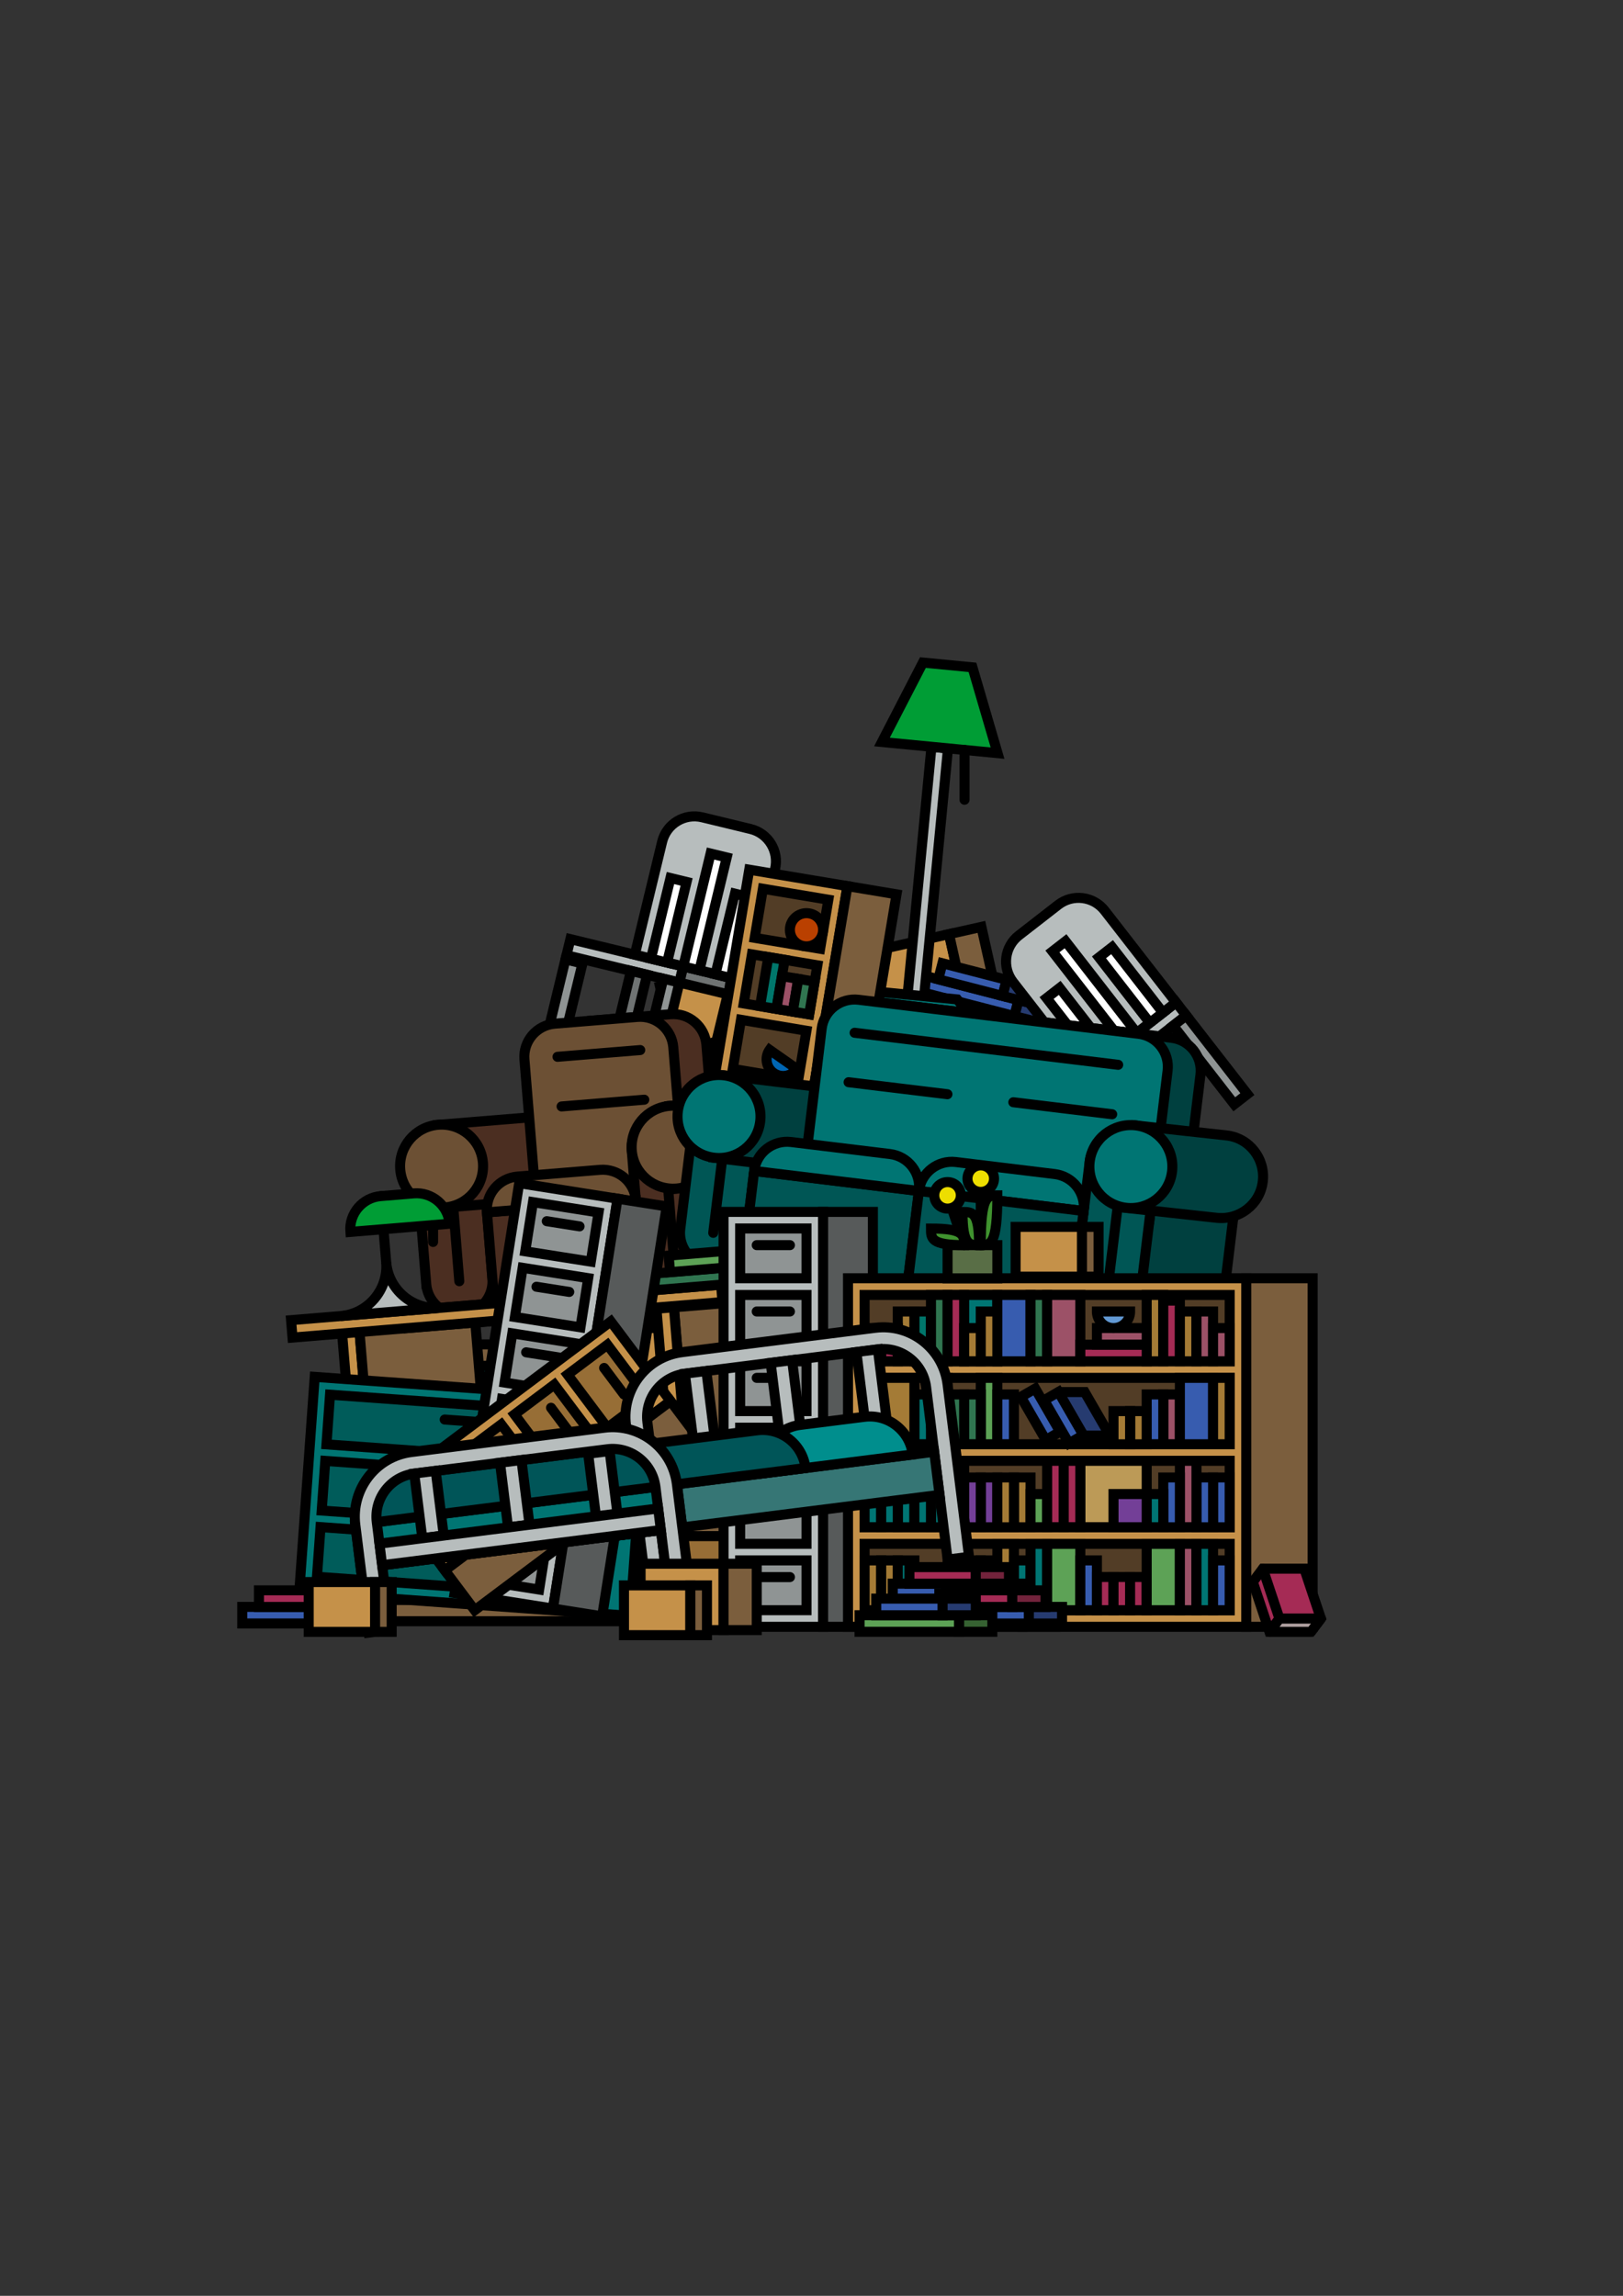 <?xml version="1.0" encoding="UTF-8"?>
<svg width="210mm" height="297mm" version="1.1" viewBox="0 0 210 297" xmlns="http://www.w3.org/2000/svg"><rect x="0" y="0" width="210" height="297" fill="#333333" stroke="none"/><g transform="matrix(1.623 0 0 1.623 -67.412 -257.61)"><g transform="matrix(1.279 0 0 1.283 -136.73 72.395)" stroke="#000" stroke-width=".781"><rect x="162.72" y="150.81" width="23.813" height="17.198" fill="#7b5e3d" stop-color="#000000" stroke-width=".624" style="-inkscape-stroke:none;font-variation-settings:normal"/><rect x="164.04" y="162.72" width="21.167" height="3.969" fill="#976e36" stop-color="#000000" stroke-width=".624" style="-inkscape-stroke:none;font-variation-settings:normal"/><g fill="#007573"><rect x="164.04" y="157.43" width="21.167" height="3.969" stop-color="#000000" stroke-width=".624" style="-inkscape-stroke:none;font-variation-settings:normal"/><rect x="164.04" y="152.14" width="21.167" height="3.969" stop-color="#000000" stroke-width=".624" style="-inkscape-stroke:none;font-variation-settings:normal"/><g stroke-linecap="round"><g stroke-width=".624"><path d="m173.3 164.04h2.646" style="font-variation-settings:normal"/><path d="m173.3 158.75h2.646" style="font-variation-settings:normal"/><path d="m173.3 153.46h2.646" style="font-variation-settings:normal"/></g><rect x="186.53" y="150.81" width="2.646" height="17.198" stroke-width=".624" style="font-variation-settings:normal"/></g></g></g><g transform="rotate(-12.601 -125.79 104.85)" stroke="#000" stroke-linecap="round" stroke-width=".8"><rect x="76.729" y="283.1" width="6.615" height="5.292" fill="#c59149" style="-inkscape-stroke:none;font-variation-settings:normal"/><rect x="83.344" y="283.1" width="2.646" height="5.292" fill="#7b5e3d" stop-color="#000000" style="-inkscape-stroke:none;font-variation-settings:normal"/></g><g transform="rotate(-12.601 -121.76 181.33)" stroke="#000" stroke-linecap="round" stroke-width=".8"><rect x="76.729" y="283.1" width="6.615" height="5.292" fill="#c59149" style="-inkscape-stroke:none;font-variation-settings:normal"/><rect x="83.344" y="283.1" width="2.646" height="5.292" fill="#7b5e3d" stop-color="#000000" style="-inkscape-stroke:none;font-variation-settings:normal"/></g><g transform="translate(13.229 -18.521)" stroke="#000" stroke-linecap="round" stroke-width=".8"><rect x="76.729" y="283.1" width="6.615" height="5.292" fill="#c59149" style="-inkscape-stroke:none;font-variation-settings:normal"/><rect x="83.344" y="283.1" width="2.646" height="5.292" fill="#7b5e3d" stop-color="#000000" style="-inkscape-stroke:none;font-variation-settings:normal"/></g><g transform="rotate(14.478 11.729 186.13)" stroke="#000" stroke-linecap="round" stroke-width=".8"><rect x="124.35" y="209.02" width="7.938" height="1.323" fill="#375caf" stop-color="#000000" style="-inkscape-stroke:none;font-variation-settings:normal"/><rect x="132.29" y="209.02" width="2.646" height="1.323" fill="#263b70" stop-color="#000000" style="-inkscape-stroke:none;font-variation-settings:normal"/><rect x="125.68" y="207.7" width="5.292" height="1.323" fill="#375caf" stop-color="#000000" style="-inkscape-stroke:none;font-variation-settings:normal"/><rect x="130.97" y="207.7" width="2.646" height="1.323" fill="#263b70" stop-color="#000000" style="-inkscape-stroke:none;font-variation-settings:normal"/></g><g transform="rotate(5.503 -663.19 933.06)" stroke="#000" stroke-linecap="round" stroke-width=".8"><path d="m43.656 168.01v-21.167h1.323v21.167z" fill="#b7bdbd" stop-color="#000000" style="-inkscape-stroke:none;font-variation-settings:normal"/><path d="m39.688 146.84h9.26l-2.646-6.615h-3.969z" fill="#009d35"/><path d="m39.688 168.01 1.323-1.323h6.615l1.323 1.323z" fill="#007573"/><path d="m46.302 146.84 0.381 3.952" fill="#007573"/></g><g transform="rotate(-37.849 263.51 232.89)" stroke="#000" stroke-linecap="round"><g fill="#007573" stroke-width=".8"><rect x="144.2" y="158.75" width="9.26" height="1.323" style="-inkscape-stroke:none;font-variation-settings:normal"/><rect x="144.2" y="160.41" width="1.394" height="7.599" style="-inkscape-stroke:none;font-variation-settings:normal"/><rect x="152.14" y="160.07" width="1.323" height="7.938" style="-inkscape-stroke:none;font-variation-settings:normal"/></g><g stroke-width=".8"><rect x="153.46" y="158.75" width="5.292" height="1.323" fill="#b7bdbd" stop-color="#000000" style="-inkscape-stroke:none;font-variation-settings:normal"/><rect x="157.43" y="160.07" width="1.323" height="7.938" fill="#8f9494" stop-color="#000000" style="-inkscape-stroke:none;font-variation-settings:normal"/><rect x="149.49" y="160.07" width="1.323" height="7.938" fill="#007573" style="-inkscape-stroke:none;font-variation-settings:normal"/><path d="m156.1 146.84h-3.969c-1.461 0-2.646 1.185-2.646 2.646v9.26h9.26v-9.26c0-1.461-1.185-2.646-2.646-2.646z" fill="#b7bdbd" stop-color="#000000" style="-inkscape-stroke:none;font-variation-settings:normal"/></g><g fill="#fff"><rect x="150.81" y="152.14" width="1.323" height="6.615" stroke-width=".8" style="-inkscape-stroke:none;font-variation-settings:normal"/><rect x="156.1" y="152.14" width="1.323" height="6.615" stroke-width=".8" style="-inkscape-stroke:none;font-variation-settings:normal"/><rect x="153.46" y="149.49" width="1.323" height="9.26" stroke-width=".8" style="-inkscape-stroke:none;font-variation-settings:normal"/></g></g><g transform="rotate(13.601 -198.15 -43.634)" stroke="#000" stroke-linecap="round"><g stroke-width=".8"><rect x="144.2" y="158.75" width="9.26" height="1.323" fill="#b7bdbd" stop-color="#000000" style="-inkscape-stroke:none;font-variation-settings:normal"/><rect x="144.2" y="160.41" width="1.394" height="7.599" fill="#8f9494" stop-color="#000000" style="-inkscape-stroke:none;font-variation-settings:normal"/><rect x="152.14" y="160.07" width="1.323" height="7.938" fill="#8f9494" stop-color="#000000" style="-inkscape-stroke:none;font-variation-settings:normal"/><rect x="153.46" y="158.75" width="5.292" height="1.323" fill="#6f7373" stop-color="#000000" style="-inkscape-stroke:none;font-variation-settings:normal"/><rect x="157.43" y="160.07" width="1.323" height="7.938" fill="#007573" style="-inkscape-stroke:none;font-variation-settings:normal"/><rect x="149.49" y="160.07" width="1.323" height="7.938" fill="#6f7373" stop-color="#000000" style="-inkscape-stroke:none;font-variation-settings:normal"/><path d="m156.1 146.84h-3.969c-1.461 0-2.646 1.185-2.646 2.646v9.26h9.26v-9.26c0-1.461-1.185-2.646-2.646-2.646z" fill="#b7bdbd" stop-color="#000000" style="-inkscape-stroke:none;font-variation-settings:normal"/></g><g fill="#fff"><rect x="150.81" y="152.14" width="1.323" height="6.615" stroke-width=".8" style="-inkscape-stroke:none;font-variation-settings:normal"/><rect x="156.1" y="152.14" width="1.323" height="6.615" stroke-width=".8" style="-inkscape-stroke:none;font-variation-settings:normal"/><rect x="153.46" y="149.49" width="1.323" height="9.26" stroke-width=".8" style="-inkscape-stroke:none;font-variation-settings:normal"/></g></g><g transform="rotate(-4.669 1215.5 -615.61)" stroke="#000"><path d="m22.49 145.52c-1.461 0-2.646 1.185-2.646 2.646v11.906h11.906v-11.906c0-1.461-1.185-2.646-2.646-2.646z" fill="#4b2e21" stop-color="#000000" stroke-linecap="round" stroke-width=".8" style="-inkscape-stroke:none;font-variation-settings:normal"/><rect x="10.583" y="159.34" width="17.198" height="8.666" fill="#007573" stroke-linecap="round" stroke-width=".8"/><path d="m34.396 153.46-6.615 1e-5v14.552h6.615c1.461 0 2.646-1.185 2.646-2.646v-9.26c0-1.461-1.185-2.646-2.646-2.646z" fill="#007573" stroke-width=".8"/><g stroke-width=".8"><g><path d="m10.583 153.46a2.646 2.646 0 0 0-2.646 2.646v9.26a2.646 2.646 0 0 0 2.646 2.646 2.646 2.646 0 0 0 2.646-2.646v-9.26a2.646 2.646 0 0 0-2.646-2.646z" fill="#4b2e21" stop-color="#000000" stroke-linecap="round" style="-inkscape-stroke:none;font-variation-settings:normal"/><rect x="9.922" y="152.8" width="7.938" height="6.615" fill="#4b2e21" stop-color="#000000" stroke-linecap="round" style="-inkscape-stroke:none;font-variation-settings:normal"/><path d="m19.844 145.52c-1.461 0-2.646 1.185-2.646 2.646v11.906h11.906v-11.906c0-1.461-1.185-2.646-2.646-2.646z" fill="#6c5034" stop-color="#000000" style="-inkscape-stroke:none;font-variation-settings:normal"/><path d="m27.781 153.46a2.646 2.646 0 0 0-2.646 2.646v9.26a2.646 2.646 0 0 0 2.646 2.646 2.646 2.646 0 0 0 2.646-2.646v-9.26a2.646 2.646 0 0 0-2.646-2.646z" fill="#4b2e21" stop-color="#000000" stroke-linecap="round" style="-inkscape-stroke:none;font-variation-settings:normal"/></g><path d="m10.583 165.36v-6.615" fill="#007573" stroke-linecap="round"/><circle cx="9.922" cy="156.1" r="3.307" fill="#6c5034"/></g><path d="m28.443 152.8v6.615l7.276-0.086c1.826-0.021 3.307-1.481 3.307-3.307 5e-6 -1.827-1.481-3.329-3.307-3.307z" fill="#007573" stroke-linecap="round" stroke-width=".807"/><g stroke-width=".8"><path d="m27.781 165.36v-6.615" fill="#007573" stroke-linecap="round"/><g><circle cx="28.443" cy="156.1" r="3.307" fill="#6c5034" stop-color="#000000" style="-inkscape-stroke:none;font-variation-settings:normal"/><rect x="13.229" y="160.07" width="11.906" height="7.938" fill="#4b2e21" stop-color="#000000" stroke-linecap="round" style="-inkscape-stroke:none;font-variation-settings:normal"/><path d="m25.135 160.07c-2e-6 -1.461-1.185-2.646-2.646-2.646h-6.615c-1.461 0-2.646 1.185-2.646 2.646z" fill="#6c5034" stop-color="#000000" style="-inkscape-stroke:none;font-variation-settings:normal"/></g><path d="m19.844 148.17h6.615" fill="#007573" stroke-linecap="round"/><path d="m19.844 152.14h6.615" fill="#007573" stroke-linecap="round"/></g></g><g transform="rotate(9.493 -245.2 692.97)" stroke="#000" stroke-linecap="round" stroke-width=".8"><rect x="19.844" y="177.27" width="7.938" height="33.073" fill="#c59149" stop-color="#000000" style="-inkscape-stroke:none;font-variation-settings:normal"/><g fill="#007573"><rect x="21.167" y="205.05" width="5.292" height="3.969" style="font-variation-settings:normal"/><rect x="21.167" y="199.76" width="5.292" height="3.969" style="font-variation-settings:normal"/><rect x="21.167" y="194.47" width="5.292" height="3.969" style="font-variation-settings:normal"/></g><g fill="#523d26"><rect x="21.167" y="189.18" width="5.292" height="3.969" stop-color="#000000" style="-inkscape-stroke:none;font-variation-settings:normal"/><rect x="21.167" y="183.89" width="5.292" height="3.969" stop-color="#000000" style="-inkscape-stroke:none;font-variation-settings:normal"/><rect x="21.167" y="178.59" width="5.292" height="3.969" stop-color="#000000" style="-inkscape-stroke:none;font-variation-settings:normal"/></g><path transform="rotate(25.561)" d="m106.61 162.18a1.323 1.323 0 0 1-0.661 1.146 1.323 1.323 0 0 1-1.323 0 1.323 1.323 0 0 1-0.661-1.146h1.323z" fill="#0066b4" style="font-variation-settings:normal"/><rect x="22.49" y="183.89" width="1.323" height="3.969" fill="#00766b" style="font-variation-settings:normal"/><rect x="23.812" y="185.21" width="1.323" height="2.646" fill="#9c5167" style="font-variation-settings:normal"/><rect x="25.135" y="185.21" width="1.323" height="2.646" fill="#307550" style="font-variation-settings:normal"/><g fill="#007573"><rect x="25.135" y="194.47" width="1.323" height="3.969" style="font-variation-settings:normal"/><rect x="23.812" y="195.79" width="1.323" height="2.646" style="font-variation-settings:normal"/><rect x="22.49" y="194.47" width="1.323" height="3.969" style="font-variation-settings:normal"/><rect x="21.167" y="201.08" width="1.323" height="2.646" style="font-variation-settings:normal"/><rect x="22.49" y="201.08" width="1.323" height="2.646" style="font-variation-settings:normal"/><rect x="23.812" y="199.76" width="1.323" height="3.969" style="font-variation-settings:normal"/><rect x="25.135" y="201.08" width="1.323" height="2.646" style="font-variation-settings:normal"/><rect x="21.167" y="206.38" width="2.646" height="2.646" style="font-variation-settings:normal"/><rect x="23.812" y="205.05" width="1.323" height="3.969" style="font-variation-settings:normal"/><rect x="25.135" y="206.38" width="1.323" height="2.646" style="font-variation-settings:normal"/></g><circle cx="25.135" cy="181.24" r="1.323" fill="#ba4000" style="font-variation-settings:normal"/><rect x="27.781" y="177.27" width="3.969" height="33.073" fill="#7b5e3d" stop-color="#000000" style="-inkscape-stroke:none;font-variation-settings:normal"/></g><g transform="rotate(6.93 -658.52 215.31)" stroke="#000"><g stroke-linecap="round" stroke-width=".8"><path d="m109.8 145.52c-1.461 0-2.646 1.185-2.646 2.646v11.906l27.781-2e-5v-11.906c0-1.461-1.185-2.646-2.646-2.646z" fill="#00403f" stop-color="#000000" style="-inkscape-stroke:none;font-variation-settings:normal"/><rect x="97.896" y="159.34" width="31.75" height="8.666" fill="#007573"/><g><path d="m136.26 153.46-6.615 1e-5v14.552h6.615c1.461 0 2.646-1.185 2.646-2.646v-9.26c0-1.461-1.185-2.646-2.646-2.646z" fill="#00403f" stop-color="#000000" style="-inkscape-stroke:none;font-variation-settings:normal"/><path d="m97.896 153.46a2.646 2.646 0 0 0-2.646 2.646v9.26a2.646 2.646 0 0 0 2.646 2.646 2.646 2.646 0 0 0 2.646-2.646v-9.26a2.646 2.646 0 0 0-2.646-2.646z" fill="#005655" stop-color="#000000" style="-inkscape-stroke:none;font-variation-settings:normal"/><rect x="97.234" y="152.8" width="7.938" height="6.615" fill="#00403f" stop-color="#000000" style="-inkscape-stroke:none;font-variation-settings:normal"/></g></g><path d="m107.16 145.52c-1.461 0-2.646 1.185-2.646 2.646v11.906l27.781-1e-5v-11.906c0-1.461-1.185-2.646-2.646-2.646z" fill="#007573" stroke-width=".8"/><g stroke-width=".8"><g stroke-linecap="round"><path d="m129.65 153.46a2.646 2.646 0 0 0-2.646 2.646v9.26a2.646 2.646 0 0 0 2.646 2.646 2.646 2.646 0 0 0 2.646-2.646v-9.26a2.646 2.646 0 0 0-2.646-2.646z" fill="#005655" stop-color="#000000" style="-inkscape-stroke:none;font-variation-settings:normal"/><rect x="100.54" y="160.07" width="13.229" height="7.938" fill="#005655" stop-color="#000000" style="-inkscape-stroke:none;font-variation-settings:normal"/><path d="m97.896 165.36v-6.615" fill="#007573"/></g><circle cx="97.234" cy="156.1" r="3.307" fill="#007573"/><path d="m130.31 152.8v6.615l7.276-0.086c1.826-0.021 3.307-1.481 3.307-3.307 0-1.827-1.481-3.329-3.307-3.307z" fill="#00403f" stop-color="#000000" stroke-linecap="round" style="-inkscape-stroke:none;font-variation-settings:normal"/></g><g fill="#007573"><path d="m129.65 165.36v-6.615" stroke-linecap="round" stroke-width=".8"/><circle cx="130.31" cy="156.1" r="3.307" stroke-width=".8"/><path d="m113.77 160.07c0-1.461-1.185-2.646-2.646-2.646l-7.938 1e-5c-1.461 0-2.646 1.185-2.646 2.646z" stroke-width=".8"/><g stroke-linecap="round" stroke-width=".8"><path d="m107.16 148.17 21.167-1e-5"/><path d="m107.16 152.14 7.938-1e-5"/><path d="m120.39 152.14 7.938-1e-5"/></g><path d="m127 160.07c0-1.461-1.185-2.646-2.646-2.646l-7.938 1e-5c-1.461 0-2.646 1.185-2.646 2.646z" stroke-width=".8"/></g><rect x="113.77" y="160.07" width="13.229" height="7.938" fill="#005655" stop-color="#000000" stroke-linecap="round" stroke-width=".8" style="-inkscape-stroke:none;font-variation-settings:normal"/></g><g transform="rotate(-4.719 912.54 342.59)"><g stroke="#000"><g stroke-linecap="round" stroke-width=".8"><rect x="78.052" y="195.79" width="1.394" height="14.383" fill="#c59149" stop-color="#000000" style="-inkscape-stroke:none;font-variation-settings:normal"/><rect x="79.446" y="195.79" width="9.26" height="14.383" fill="#7b5e3d" stop-color="#000000" style="-inkscape-stroke:none;font-variation-settings:normal"/><rect transform="rotate(90)" x="194.47" y="-117.74" width="1.394" height="34.396" fill="#007573" style="-inkscape-stroke:none;font-variation-settings:normal"/><rect x="104.58" y="195.96" width="9.26" height="14.383" fill="#7b5e3d" stop-color="#000000" style="-inkscape-stroke:none;font-variation-settings:normal"/><rect transform="rotate(90)" x="194.47" y="-108.48" width="1.394" height="34.396" fill="#c59149" stop-color="#000000" style="-inkscape-stroke:none;font-variation-settings:normal"/><rect x="103.19" y="195.96" width="1.394" height="14.383" fill="#c59149" stop-color="#000000" style="-inkscape-stroke:none;font-variation-settings:normal"/><path d="m78.052 194.47c2.186 0 3.969-1.783 3.969-3.969 3e-6 2.186 1.783 3.969 3.969 3.969z" fill="#b7bdbd" stop-color="#000000" style="-inkscape-stroke:none;font-variation-settings:normal"/></g><path d="m82.021 190.5v-5.292" fill="none" stroke-linecap="round" stroke-linejoin="round" stroke-width=".8" style="font-variation-settings:normal"/><g><path d="m87.312 187.85c0-1.461-1.185-2.646-2.646-2.646h-2.646c-1.461 0-2.646 1.185-2.646 2.646z" fill="#009d35" stroke-width=".8"/><g stroke-linecap="round" stroke-width=".8"><rect x="103.19" y="193.15" width="7.938" height="1.323" fill="#307550" stop-color="#000000" style="-inkscape-stroke:none;font-variation-settings:normal"/><rect x="111.12" y="193.15" width="2.646" height="1.323" fill="#007573" style="-inkscape-stroke:none;font-variation-settings:normal"/><rect x="104.51" y="191.82" width="5.292" height="1.323" fill="#5da256" stop-color="#000000" style="-inkscape-stroke:none;font-variation-settings:normal"/><rect x="109.8" y="191.82" width="2.646" height="1.323" fill="#007573" style="-inkscape-stroke:none;font-variation-settings:normal"/></g></g><path d="m85.99 187.85-0.111 1.34" fill="none" stroke-linecap="round" stroke-linejoin="round" stroke-width=".8" style="font-variation-settings:normal"/></g></g><g transform="translate(93.927 78.052)" stroke="#000" stroke-linecap="round"><rect x="5.292" y="177.27" width="7.938" height="33.073" fill="#b7bdbd" stroke-width=".8" style="font-variation-settings:normal"/><g fill="#8f9494" stroke-width=".8"><rect x="6.615" y="205.05" width="5.292" height="3.969" stop-color="#000000" style="-inkscape-stroke:none;font-variation-settings:normal"/><rect x="6.615" y="199.76" width="5.292" height="3.969" stop-color="#000000" style="-inkscape-stroke:none;font-variation-settings:normal"/><rect x="6.615" y="194.47" width="5.292" height="3.969" stop-color="#000000" style="-inkscape-stroke:none;font-variation-settings:normal"/><rect x="6.615" y="189.18" width="5.292" height="3.969" stop-color="#000000" style="-inkscape-stroke:none;font-variation-settings:normal"/><rect x="6.615" y="183.89" width="5.292" height="3.969" stop-color="#000000" style="-inkscape-stroke:none;font-variation-settings:normal"/><rect x="6.615" y="178.59" width="5.292" height="3.969" style="font-variation-settings:normal"/></g><g fill="#007573" stroke-width=".8"><path d="m7.938 206.38h2.646" style="font-variation-settings:normal"/><path d="m7.938 201.08h2.646" style="font-variation-settings:normal"/><path d="m7.938 195.79h2.646" style="font-variation-settings:normal"/><path d="m7.938 190.5h2.646" style="font-variation-settings:normal"/><path d="m7.938 185.21h2.646" style="font-variation-settings:normal"/><path d="m7.938 179.92h2.646" style="font-variation-settings:normal"/></g><rect x="13.229" y="177.27" width="3.969" height="33.073" fill="#575a5a" stop-color="#000000" stroke-width=".8" style="-inkscape-stroke:none;font-variation-settings:normal"/></g><g transform="translate(74.745 78.052)" stroke="#000" stroke-linecap="round" stroke-width=".8"><rect x="34.396" y="182.56" width="31.75" height="27.781" fill="#c59149" stop-color="#000000" style="-inkscape-stroke:none;font-variation-settings:normal"/><g fill="#523d26"><rect x="35.719" y="203.73" width="29.104" height="5.292" stop-color="#000000" style="-inkscape-stroke:none;font-variation-settings:normal"/><rect x="35.719" y="197.11" width="29.104" height="5.292" stop-color="#000000" style="-inkscape-stroke:none;font-variation-settings:normal"/><rect x="35.719" y="190.5" width="29.104" height="5.292" stop-color="#000000" style="-inkscape-stroke:none;font-variation-settings:normal"/><rect x="35.719" y="183.89" width="29.104" height="5.292" stop-color="#000000" style="-inkscape-stroke:none;font-variation-settings:normal"/></g><rect x="35.719" y="205.05" width="1.323" height="3.969" fill="#a47b36" stop-color="#000000" style="-inkscape-stroke:none;font-variation-settings:normal"/><rect x="37.042" y="205.05" width="1.323" height="3.969" fill="#a47b36" stop-color="#000000" style="-inkscape-stroke:none;font-variation-settings:normal"/><g fill="#007573"><rect x="38.365" y="205.05" width="1.323" height="3.969" style="font-variation-settings:normal"/><rect x="39.687" y="206.37" width="1.323" height="2.646" style="font-variation-settings:normal"/><rect x="41.01" y="206.37" width="1.323" height="2.646" style="font-variation-settings:normal"/><rect x="42.333" y="203.73" width="1.323" height="5.292" style="font-variation-settings:normal"/><rect x="43.656" y="205.05" width="1.323" height="3.969" style="font-variation-settings:normal"/><rect x="44.979" y="205.05" width="1.323" height="3.969" style="font-variation-settings:normal"/></g><rect x="46.302" y="203.73" width="1.323" height="5.292" fill="#a47b36" stop-color="#000000" style="-inkscape-stroke:none;font-variation-settings:normal"/><rect x="47.625" y="205.05" width="1.323" height="3.969" fill="#007573" style="font-variation-settings:normal"/><rect x="48.948" y="203.73" width="1.323" height="5.292" fill="#007573" style="font-variation-settings:normal"/><rect x="50.271" y="203.73" width="2.646" height="5.292" fill="#5da256" stop-color="#000000" style="-inkscape-stroke:none;font-variation-settings:normal"/><rect x="52.917" y="205.05" width="1.323" height="3.969" fill="#375caf" stop-color="#000000" style="-inkscape-stroke:none;font-variation-settings:normal"/><g fill="#a52b55"><rect x="54.24" y="206.37" width="1.323" height="2.646" stop-color="#000000" style="-inkscape-stroke:none;font-variation-settings:normal"/><rect x="55.562" y="206.37" width="1.323" height="2.646" stop-color="#000000" style="-inkscape-stroke:none;font-variation-settings:normal"/><rect x="56.885" y="206.37" width="1.323" height="2.646" stop-color="#000000" style="-inkscape-stroke:none;font-variation-settings:normal"/></g><rect x="58.208" y="203.73" width="2.646" height="5.292" fill="#5da256" stop-color="#000000" style="-inkscape-stroke:none;font-variation-settings:normal"/><rect x="60.854" y="203.73" width="1.323" height="5.292" fill="#9c5167" stop-color="#000000" style="-inkscape-stroke:none;font-variation-settings:normal"/><rect x="62.177" y="203.73" width="1.323" height="5.292" fill="#007573" style="font-variation-settings:normal"/><rect x="63.5" y="205.05" width="1.323" height="3.969" fill="#375caf" stop-color="#000000" style="-inkscape-stroke:none;font-variation-settings:normal"/><rect transform="scale(-1,1)" x="-46.302" y="190.5" width="1.323" height="5.292" fill="#5da256" stop-color="#000000" style="-inkscape-stroke:none;font-variation-settings:normal"/><rect transform="scale(-1,1)" x="-44.979" y="191.82" width="1.323" height="3.969" fill="#307550" stop-color="#000000" style="-inkscape-stroke:none;font-variation-settings:normal"/><rect transform="scale(-1,1)" x="-43.656" y="191.82" width="1.323" height="3.969" fill="#307550" stop-color="#000000" style="-inkscape-stroke:none;font-variation-settings:normal"/><rect transform="scale(-1,1)" x="-42.333" y="190.5" width="1.323" height="5.292" fill="#007573" style="font-variation-settings:normal"/><rect transform="scale(-1,1)" x="-41.01" y="191.82" width="1.323" height="3.969" fill="#007573" style="font-variation-settings:normal"/><rect transform="scale(-1,1)" x="-59.531" y="183.89" width="1.323" height="5.292" fill="#a47b36" stop-color="#000000" style="-inkscape-stroke:none;font-variation-settings:normal"/><rect transform="scale(-1,1)" x="-46.302" y="198.44" width="1.323" height="3.969" fill="#733f97" stop-color="#000000" style="-inkscape-stroke:none;font-variation-settings:normal"/><rect transform="scale(-1,1)" x="-44.979" y="198.44" width="1.323" height="3.969" fill="#733f97" stop-color="#000000" style="-inkscape-stroke:none;font-variation-settings:normal"/><g fill="#007573"><rect transform="scale(-1,1)" x="-43.656" y="197.11" width="1.323" height="5.292" style="font-variation-settings:normal"/><rect transform="scale(-1,1)" x="-42.333" y="198.44" width="1.323" height="3.969" style="font-variation-settings:normal"/><rect x="38.365" y="198.44" width="1.323" height="3.969" style="font-variation-settings:normal"/><rect x="39.687" y="198.44" width="1.323" height="3.969" style="font-variation-settings:normal"/></g><rect transform="scale(-1,1)" x="-48.948" y="198.44" width="1.323" height="3.969" fill="#a47b36" stop-color="#000000" style="-inkscape-stroke:none;font-variation-settings:normal"/><rect transform="scale(-1,1)" x="-47.625" y="198.44" width="1.323" height="3.969" fill="#a47b36" style="font-variation-settings:normal"/><rect transform="scale(-1,1)" x="-60.854" y="191.82" width="1.323" height="3.969" fill="#9c5167" stop-color="#000000" style="-inkscape-stroke:none;font-variation-settings:normal"/><rect transform="scale(-1,1)" x="-59.531" y="191.82" width="1.323" height="3.969" fill="#375caf" stop-color="#000000" style="-inkscape-stroke:none;font-variation-settings:normal"/><rect transform="scale(-1,1)" x="-58.208" y="193.15" width="1.323" height="2.646" fill="#a47b36" stop-color="#000000" style="-inkscape-stroke:none;font-variation-settings:normal"/><rect transform="scale(-1,1)" x="-56.885" y="193.15" width="1.323" height="2.646" fill="#a47b36" stop-color="#000000" style="-inkscape-stroke:none;font-variation-settings:normal"/><rect transform="scale(-1,1)" x="-41.01" y="185.21" width="1.323" height="3.969" fill="#00766b" stop-color="#000000" style="-inkscape-stroke:none;font-variation-settings:normal"/><rect transform="scale(-1,1)" x="-39.687" y="185.21" width="1.323" height="3.969" fill="#a47b36" stop-color="#000000" style="-inkscape-stroke:none;font-variation-settings:normal"/><rect transform="scale(-1,1)" x="-38.365" y="186.53" width="1.323" height="2.646" fill="#a52b55" stop-color="#000000" style="-inkscape-stroke:none;font-variation-settings:normal"/><rect transform="scale(-1,1)" x="-37.042" y="186.53" width="1.323" height="2.646" fill="#a52b55" stop-color="#000000" style="-inkscape-stroke:none;font-variation-settings:normal"/><rect x="43.656" y="183.89" width="2.646" height="5.292" fill="#007573" style="font-variation-settings:normal"/><rect x="46.302" y="183.89" width="2.646" height="5.292" fill="#375caf" stop-color="#000000" style="-inkscape-stroke:none;font-variation-settings:normal"/><rect x="35.719" y="191.82" width="1.323" height="3.969" fill="#00766b" stop-color="#000000" style="-inkscape-stroke:none;font-variation-settings:normal"/><rect x="37.042" y="190.5" width="2.646" height="5.292" fill="#a47b36" stop-color="#000000" style="-inkscape-stroke:none;font-variation-settings:normal"/><rect x="35.719" y="197.11" width="1.323" height="5.292" fill="#007573" style="font-variation-settings:normal"/><rect x="37.042" y="197.11" width="1.323" height="5.292" fill="#007573" style="font-variation-settings:normal"/><rect x="41.01" y="183.89" width="1.323" height="5.292" fill="#307550" stop-color="#000000" style="-inkscape-stroke:none;font-variation-settings:normal"/><rect x="42.333" y="183.89" width="1.323" height="5.292" fill="#a52b55" stop-color="#000000" style="-inkscape-stroke:none;font-variation-settings:normal"/><rect x="43.656" y="186.53" width="1.323" height="2.646" fill="#a47b36" stop-color="#000000" style="-inkscape-stroke:none;font-variation-settings:normal"/><rect x="44.979" y="185.21" width="1.323" height="3.969" fill="#a47b36" stop-color="#000000" style="-inkscape-stroke:none;font-variation-settings:normal"/><rect x="48.948" y="183.89" width="1.323" height="5.292" fill="#307550" stop-color="#000000" style="-inkscape-stroke:none;font-variation-settings:normal"/><rect x="50.271" y="183.89" width="2.646" height="5.292" fill="#9c5167" stop-color="#000000" style="-inkscape-stroke:none;font-variation-settings:normal"/><rect x="59.531" y="184.34" width="1.323" height="4.835" fill="#a52b55" stop-color="#000000" style="-inkscape-stroke:none;font-variation-settings:normal"/><rect x="60.854" y="185.21" width="1.323" height="3.969" fill="#a47b36" stop-color="#000000" style="-inkscape-stroke:none;font-variation-settings:normal"/><rect x="62.177" y="185.21" width="1.323" height="3.969" fill="#9c5167" stop-color="#000000" style="-inkscape-stroke:none;font-variation-settings:normal"/><rect x="63.5" y="186.53" width="1.323" height="2.646" fill="#9c5167" stop-color="#000000" style="-inkscape-stroke:none;font-variation-settings:normal"/><rect x="46.302" y="191.82" width="1.323" height="3.969" fill="#375caf" stop-color="#000000" style="-inkscape-stroke:none;font-variation-settings:normal"/><rect x="60.854" y="190.5" width="2.646" height="5.292" fill="#375caf" stop-color="#000000" style="-inkscape-stroke:none;font-variation-settings:normal"/><rect x="63.5" y="190.5" width="1.323" height="5.292" fill="#a47b36" stop-color="#000000" style="-inkscape-stroke:none;font-variation-settings:normal"/><rect x="48.948" y="199.76" width="1.323" height="2.646" fill="#5da256" stop-color="#000000" style="-inkscape-stroke:none;font-variation-settings:normal"/><rect x="50.271" y="197.11" width="1.323" height="5.292" fill="#a52b55" stop-color="#000000" style="-inkscape-stroke:none;font-variation-settings:normal"/><rect x="63.5" y="198.44" width="1.323" height="3.969" fill="#375caf" stop-color="#000000" style="-inkscape-stroke:none;font-variation-settings:normal"/><rect x="62.177" y="198.44" width="1.323" height="3.969" fill="#375caf" stop-color="#000000" style="-inkscape-stroke:none;font-variation-settings:normal"/><rect x="60.854" y="197.11" width="1.323" height="5.292" fill="#9c5167" stop-color="#000000" style="-inkscape-stroke:none;font-variation-settings:normal"/><rect x="59.531" y="198.44" width="1.323" height="3.969" fill="#375caf" stop-color="#000000" style="-inkscape-stroke:none;font-variation-settings:normal"/><rect x="58.208" y="199.76" width="1.323" height="2.646" fill="#007573" style="font-variation-settings:normal"/><rect transform="matrix(-.866 .5 .5 .866 0 0)" x="52.966" y="190.38" width="1.323" height="3.969" fill="#375caf" stop-color="#000000" style="-inkscape-stroke:none;font-variation-settings:normal"/><rect transform="rotate(-90)" x="-189.18" y="52.917" width="1.323" height="5.292" fill="#a52b55" stop-color="#000000" style="-inkscape-stroke:none;font-variation-settings:normal"/><rect transform="rotate(-90)" x="-187.85" y="54.24" width="1.323" height="3.969" fill="#9c5167" stop-color="#000000" style="-inkscape-stroke:none;font-variation-settings:normal"/><path d="m56.885 185.21a1.323 1.323 0 0 1-0.661 1.146 1.323 1.323 0 0 1-1.323 0 1.323 1.323 0 0 1-0.661-1.146h1.323z" fill="#6299d4" style="font-variation-settings:normal"/><path d="m51.174 191.63h2.092l2.004 3.471h-2.089" fill="#263b70" stop-color="#000000" style="-inkscape-stroke:none;font-variation-settings:normal"/><path transform="matrix(-.866 .5 .5 .866 0 0)" d="m51.495 191.54h1.323v3.969h-1.323z" fill="#375caf" stop-color="#000000" style="-inkscape-stroke:none;font-variation-settings:normal"/><rect x="52.917" y="197.11" width="5.292" height="5.292" fill="#bc9a57" style="font-variation-settings:normal"/><rect x="55.562" y="199.76" width="2.646" height="2.646" fill="#733f97" style="font-variation-settings:normal"/><rect x="66.146" y="182.56" width="5.292" height="27.781" fill="#7b5e3d" stop-color="#000000" style="-inkscape-stroke:none;font-variation-settings:normal"/><rect x="42.333" y="179.92" width="3.969" height="2.646" fill="#596e46" style="-inkscape-stroke:none;font-variation-settings:normal"/><path d="m43.656 179.92-1.323-3.969" fill="#007573" style="-inkscape-stroke:none;font-variation-settings:normal"/><path d="m44.979 179.92v-5.292" fill="#007573" style="-inkscape-stroke:none;font-variation-settings:normal"/><circle cx="42.333" cy="175.95" r="1.058" fill="#edde00" style="-inkscape-stroke:none;font-variation-settings:normal"/><circle cx="44.979" cy="174.62" r="1.058" fill="#edde00" stop-color="#000000" style="-inkscape-stroke:none;font-variation-settings:normal"/><g fill="#40932f"><path d="m44.979 179.92c2e-6 -3.969 0.529-3.969 1.323-3.969 1e-6 3.969-0.529 3.969-1.323 3.969z" style="-inkscape-stroke:none;font-variation-settings:normal"/><path d="m44.847 179.92c-2e-6 -2.646-0.529-2.646-1.323-2.646-1e-6 2.646 0.529 2.646 1.323 2.646z" stop-color="#000000" style="-inkscape-stroke:none;font-variation-settings:normal"/><path d="m43.656 179.92c-2.646 0-2.646-0.529-2.646-1.323 2.646 0 2.646 0.529 2.646 1.323z" stop-color="#000000" style="-inkscape-stroke:none;font-variation-settings:normal"/></g><rect x="51.594" y="197.11" width="1.323" height="5.292" fill="#a52b55" stop-color="#000000" style="-inkscape-stroke:none;font-variation-settings:normal"/></g><g transform="rotate(4.11 -1524.9 -1129.4)" stroke="#000" stroke-linecap="round"><rect x="162.72" y="150.81" width="23.813" height="17.198" fill="#007573" stop-color="#000000" stroke-width=".8" style="-inkscape-stroke:none;font-variation-settings:normal"/><g fill="#005c5a" stroke-width=".8"><rect x="164.04" y="162.72" width="21.167" height="3.969" stop-color="#000000" style="-inkscape-stroke:none;font-variation-settings:normal"/><rect x="164.04" y="157.43" width="21.167" height="3.969" stop-color="#000000" style="-inkscape-stroke:none;font-variation-settings:normal"/><rect x="164.04" y="152.14" width="21.167" height="3.969" stop-color="#000000" style="-inkscape-stroke:none;font-variation-settings:normal"/></g><g fill="#007573"><g stroke-width=".8"><path d="m173.3 164.04h2.646" style="font-variation-settings:normal"/><path d="m173.3 158.75h2.646" style="font-variation-settings:normal"/><path d="m173.3 153.46h2.646" style="font-variation-settings:normal"/></g><rect x="186.53" y="150.81" width="2.646" height="17.198" stroke-width=".8" style="font-variation-settings:normal"/></g></g><g transform="translate(-63.5 77.787)" stroke="#000" stroke-linecap="round" stroke-width=".8"><rect x="124.35" y="209.02" width="7.938" height="1.323" fill="#375caf" stop-color="#000000" style="-inkscape-stroke:none;font-variation-settings:normal"/><rect x="132.29" y="209.02" width="2.646" height="1.323" fill="#263b70" stop-color="#000000" style="-inkscape-stroke:none;font-variation-settings:normal"/><rect x="125.68" y="207.7" width="5.292" height="1.323" fill="#a52b55" stop-color="#000000" style="-inkscape-stroke:none;font-variation-settings:normal"/><rect x="130.97" y="207.7" width="2.646" height="1.323" fill="#73233c" stop-color="#000000" style="-inkscape-stroke:none;font-variation-settings:normal"/></g><g transform="rotate(8.954 -439.71 710.91)" stroke="#000" stroke-linecap="round"><g stroke-width=".8"><rect x="5.292" y="177.27" width="7.938" height="33.073" fill="#b7bdbd" stop-color="#000000" style="-inkscape-stroke:none;font-variation-settings:normal"/><rect x="6.615" y="205.05" width="5.292" height="3.969" fill="#8f9494" stop-color="#000000" style="-inkscape-stroke:none;font-variation-settings:normal"/><rect x="6.615" y="199.76" width="5.292" height="3.969" fill="#007573" style="font-variation-settings:normal"/><rect x="6.615" y="194.47" width="5.292" height="3.969" fill="#007573" style="font-variation-settings:normal"/></g><g fill="#8f9494" stroke-width=".8"><rect x="6.615" y="189.18" width="5.292" height="3.969" stop-color="#000000" style="-inkscape-stroke:none;font-variation-settings:normal"/><rect x="6.615" y="183.89" width="5.292" height="3.969" stop-color="#000000" style="-inkscape-stroke:none;font-variation-settings:normal"/><rect x="6.615" y="178.59" width="5.292" height="3.969" stop-color="#000000" style="-inkscape-stroke:none;font-variation-settings:normal"/></g><g fill="#007573" stroke-width=".8"><path d="m7.938 206.38h2.646" style="font-variation-settings:normal"/><path d="m7.938 201.08h2.646" style="font-variation-settings:normal"/><path d="m7.938 195.79h2.646" style="font-variation-settings:normal"/><path d="m7.938 190.5h2.646" style="font-variation-settings:normal"/><path d="m7.938 185.21h2.646" style="font-variation-settings:normal"/><path d="m7.938 179.92h2.646" style="font-variation-settings:normal"/></g><rect x="13.229" y="177.27" width="3.969" height="33.073" fill="#575a5a" stop-color="#000000" stroke-width=".8" style="-inkscape-stroke:none;font-variation-settings:normal"/></g><g transform="rotate(53.13 -28.443 310.89)" stroke="#000" stroke-linecap="round"><rect x="5.292" y="187.85" width="7.938" height="22.49" fill="#c59149" stop-color="#000000" stroke-width=".8" style="-inkscape-stroke:none;font-variation-settings:normal"/><g fill="#976e36" stroke-width=".8"><rect x="6.615" y="205.05" width="5.292" height="3.969" stop-color="#000000" style="-inkscape-stroke:none;font-variation-settings:normal"/><rect x="6.615" y="199.76" width="5.292" height="3.969" stop-color="#000000" style="-inkscape-stroke:none;font-variation-settings:normal"/><rect x="6.615" y="194.47" width="5.292" height="3.969" stop-color="#000000" style="-inkscape-stroke:none;font-variation-settings:normal"/><rect x="6.615" y="189.18" width="5.292" height="3.969" stop-color="#000000" style="-inkscape-stroke:none;font-variation-settings:normal"/></g><g fill="#007573" stroke-width=".8"><path d="m7.938 206.38h2.646" style="font-variation-settings:normal"/><path d="m7.938 201.08h2.646" style="font-variation-settings:normal"/><path d="m7.938 195.79h2.646" style="font-variation-settings:normal"/><path d="m7.938 190.5h2.646" style="font-variation-settings:normal"/></g><rect x="13.229" y="187.85" width="3.969" height="22.49" fill="#7b5e3d" stop-color="#000000" stroke-width=".8" style="-inkscape-stroke:none;font-variation-settings:normal"/></g><g transform="matrix(1.292 -.163 .162 1.299 -26.362 79.449)" stroke="#000" stroke-width=".766"><g transform="translate(3.969)" fill="#b7bdbd" stroke-linecap="round" stroke-width=".612"><path d="m83.344 153.46-11.906 1e-5c-2.192 0-3.969 1.777-3.969 3.969l-1e-6 10.583h1.323l2e-6 -10.583c2e-6 -1.461 1.185-2.646 2.646-2.646h11.906c1.461 0 2.646 1.185 2.646 2.646v10.583h1.323l1e-6 -10.583c-3e-6 -2.192-1.777-3.969-3.969-3.969z" stop-color="#000000" style="-inkscape-stroke:none;font-variation-settings:normal"/><rect x="71.438" y="154.78" width="1.323" height="6.615" stop-color="#000000" style="-inkscape-stroke:none;font-variation-settings:normal"/><rect x="82.021" y="154.78" width="1.323" height="6.615" stop-color="#000000" style="-inkscape-stroke:none;font-variation-settings:normal"/><rect x="76.729" y="154.78" width="1.323" height="6.615" stop-color="#000000" style="-inkscape-stroke:none;font-variation-settings:normal"/></g><rect x="70.115" y="161.4" width="19.844" height="2.646" fill="#367675" stroke-linecap="round" stroke-width=".612" style="-inkscape-stroke:none;font-variation-settings:normal"/><g fill="none" stroke-linecap="round" stroke-width=".612"><rect x="58.208" y="158.75" width="1.323" height="3.969"/><rect x="63.5" y="158.75" width="1.323" height="3.969"/><rect x="55.563" y="162.72" width="17.198" height="1.323"/></g><g><rect x="54.24" y="161.4" width="19.844" height="2.646" fill="#007573" stroke-linecap="round" stroke-width=".612" style="-inkscape-stroke:none;font-variation-settings:normal"/><path d="m88.635 161.4c-2e-6 -1.461-1.185-2.646-2.646-2.646h-3.969c-1.461 0-2.646 1.185-2.646 2.646z" fill="#008e8d" stroke-width=".612"/><path d="m82.021 161.4c-2e-6 -1.461-1.185-2.646-2.646-2.646h-22.49c-1.461 0-2.646 1.185-2.646 2.646z" fill="#005558" stroke-width=".612"/></g><g fill="#b7bdbd" stroke-linecap="round" stroke-width=".612"><path d="m70.115 157.43-11.906 1e-5c-2.192 0-3.969 1.777-3.969 3.969v6.615h1.323l1e-6 -6.615c2e-6 -1.461 1.185-2.646 2.646-2.646h11.906c1.461 0 2.646 1.185 2.646 2.646l1e-6 6.615h1.323v-6.615c-3e-6 -2.192-1.777-3.969-3.969-3.969z" stop-color="#000000" style="-inkscape-stroke:none;font-variation-settings:normal"/><rect x="58.208" y="158.75" width="1.323" height="3.969" stop-color="#000000" style="-inkscape-stroke:none;font-variation-settings:normal"/><rect x="68.924" y="158.88" width="1.323" height="3.969" stop-color="#000000" style="-inkscape-stroke:none;font-variation-settings:normal"/><rect x="63.5" y="158.75" width="1.323" height="3.969" stop-color="#000000" style="-inkscape-stroke:none;font-variation-settings:normal"/><path d="m55.563 162.72h17.198v1.323h-17.198z" stop-color="#000000" style="-inkscape-stroke:none;font-variation-settings:normal"/></g></g><g transform="translate(15.875 .265)" stroke="#000" stroke-linecap="round" stroke-width=".8"><rect x="76.729" y="283.1" width="6.615" height="5.292" fill="#c59149" style="-inkscape-stroke:none;font-variation-settings:normal"/><rect x="83.344" y="283.1" width="2.646" height="5.292" fill="#7b5e3d" stop-color="#000000" style="-inkscape-stroke:none;font-variation-settings:normal"/></g><g transform="translate(11.906 .661)" stroke="#000" stroke-linecap="round" stroke-width=".8"><rect x="79.375" y="284.43" width="5.292" height="3.969" fill="#c59149" style="-inkscape-stroke:none;font-variation-settings:normal"/><rect x="84.667" y="284.43" width="1.323" height="3.969" fill="#7b5e3d" stop-color="#000000" style="-inkscape-stroke:none;font-variation-settings:normal"/></g><g transform="translate(-11.642 75.935)" stroke="#000" stroke-linecap="round" stroke-width=".8"><rect x="124.35" y="209.02" width="7.938" height="1.323" fill="#375caf" stop-color="#000000" style="-inkscape-stroke:none;font-variation-settings:normal"/><rect x="132.29" y="209.02" width="2.646" height="1.323" fill="#263b70" stop-color="#000000" style="-inkscape-stroke:none;font-variation-settings:normal"/><rect x="125.68" y="207.7" width="5.292" height="1.323" fill="#a52b55" stop-color="#000000" style="-inkscape-stroke:none;font-variation-settings:normal"/><rect x="130.97" y="207.7" width="2.646" height="1.323" fill="#73233c" stop-color="#000000" style="-inkscape-stroke:none;font-variation-settings:normal"/></g><g transform="translate(-9.26 78.052)" stroke="#000" stroke-linecap="round" stroke-width=".8"><rect x="124.35" y="209.02" width="7.938" height="1.323" fill="#375caf" stop-color="#000000" style="-inkscape-stroke:none;font-variation-settings:normal"/><rect x="132.29" y="209.02" width="2.646" height="1.323" fill="#263b70" stop-color="#000000" style="-inkscape-stroke:none;font-variation-settings:normal"/><rect x="125.68" y="207.7" width="5.292" height="1.323" fill="#a52b55" stop-color="#000000" style="-inkscape-stroke:none;font-variation-settings:normal"/><rect x="130.97" y="207.7" width="2.646" height="1.323" fill="#73233c" stop-color="#000000" style="-inkscape-stroke:none;font-variation-settings:normal"/></g><g transform="translate(-13.229 .397)" stroke="#000" stroke-linecap="round" stroke-width=".8"><rect x="79.375" y="284.43" width="5.292" height="3.969" fill="#c59149" style="-inkscape-stroke:none;font-variation-settings:normal"/><rect x="84.667" y="284.43" width="1.323" height="3.969" fill="#7b5e3d" stop-color="#000000" style="-inkscape-stroke:none;font-variation-settings:normal"/></g><g transform="translate(43.127 -27.914)" stroke="#000" stroke-linecap="round" stroke-width=".8"><rect x="79.375" y="284.43" width="5.292" height="3.969" fill="#c59149" style="-inkscape-stroke:none;font-variation-settings:normal"/><rect x="84.667" y="284.43" width="1.323" height="3.969" fill="#7b5e3d" stop-color="#000000" style="-inkscape-stroke:none;font-variation-settings:normal"/></g><g transform="translate(-5.424 -3.572)" stroke="#000" stroke-linecap="round"><g stroke-width=".8"><path d="m151.47 292.36h-3.307l-1.323-3.969 0.794-1.058h3.307l1.323 3.969z" fill="#a52b55" stop-color="#000000" style="-inkscape-stroke:none;font-variation-settings:normal"/><path d="m148.17 292.36 0.794-1.058h3.307" fill="none" style="-inkscape-stroke:none;font-variation-settings:normal"/><path d="m148.96 291.31-1.323-3.969" fill="#a52b55" stop-color="#000000" style="-inkscape-stroke:none;font-variation-settings:normal"/></g><path d="m152.27 291.31h-3.307l-0.794 1.058h3.307z" fill="#afa0a0" stroke-linejoin="bevel" stroke-width=".8" style="font-variation-settings:normal"/></g><g transform="translate(-8.731 77.788)" stroke="#000" stroke-linecap="round" stroke-width=".8"><rect x="124.35" y="209.02" width="7.938" height="1.323" fill="#375caf" stop-color="#000000" style="-inkscape-stroke:none;font-variation-settings:normal"/><rect x="132.29" y="209.02" width="2.646" height="1.323" fill="#263b70" stop-color="#000000" style="-inkscape-stroke:none;font-variation-settings:normal"/><rect x="125.68" y="207.7" width="5.292" height="1.323" fill="#a52b55" stop-color="#000000" style="-inkscape-stroke:none;font-variation-settings:normal"/><rect x="130.97" y="207.7" width="2.646" height="1.323" fill="#73233c" stop-color="#000000" style="-inkscape-stroke:none;font-variation-settings:normal"/></g><g transform="translate(-14.288 78.449)" stroke="#000" stroke-linecap="round" stroke-width=".8"><rect x="124.35" y="209.02" width="7.938" height="1.323" fill="#5da256" stop-color="#000000" style="-inkscape-stroke:none;font-variation-settings:normal"/><rect x="132.29" y="209.02" width="2.646" height="1.323" fill="#366232" stop-color="#000000" style="-inkscape-stroke:none;font-variation-settings:normal"/><rect x="125.68" y="207.7" width="5.292" height="1.323" fill="#375caf" stop-color="#000000" style="-inkscape-stroke:none;font-variation-settings:normal"/><rect x="130.97" y="207.7" width="2.646" height="1.323" fill="#263b70" stop-color="#000000" style="-inkscape-stroke:none;font-variation-settings:normal"/></g></g></svg>
